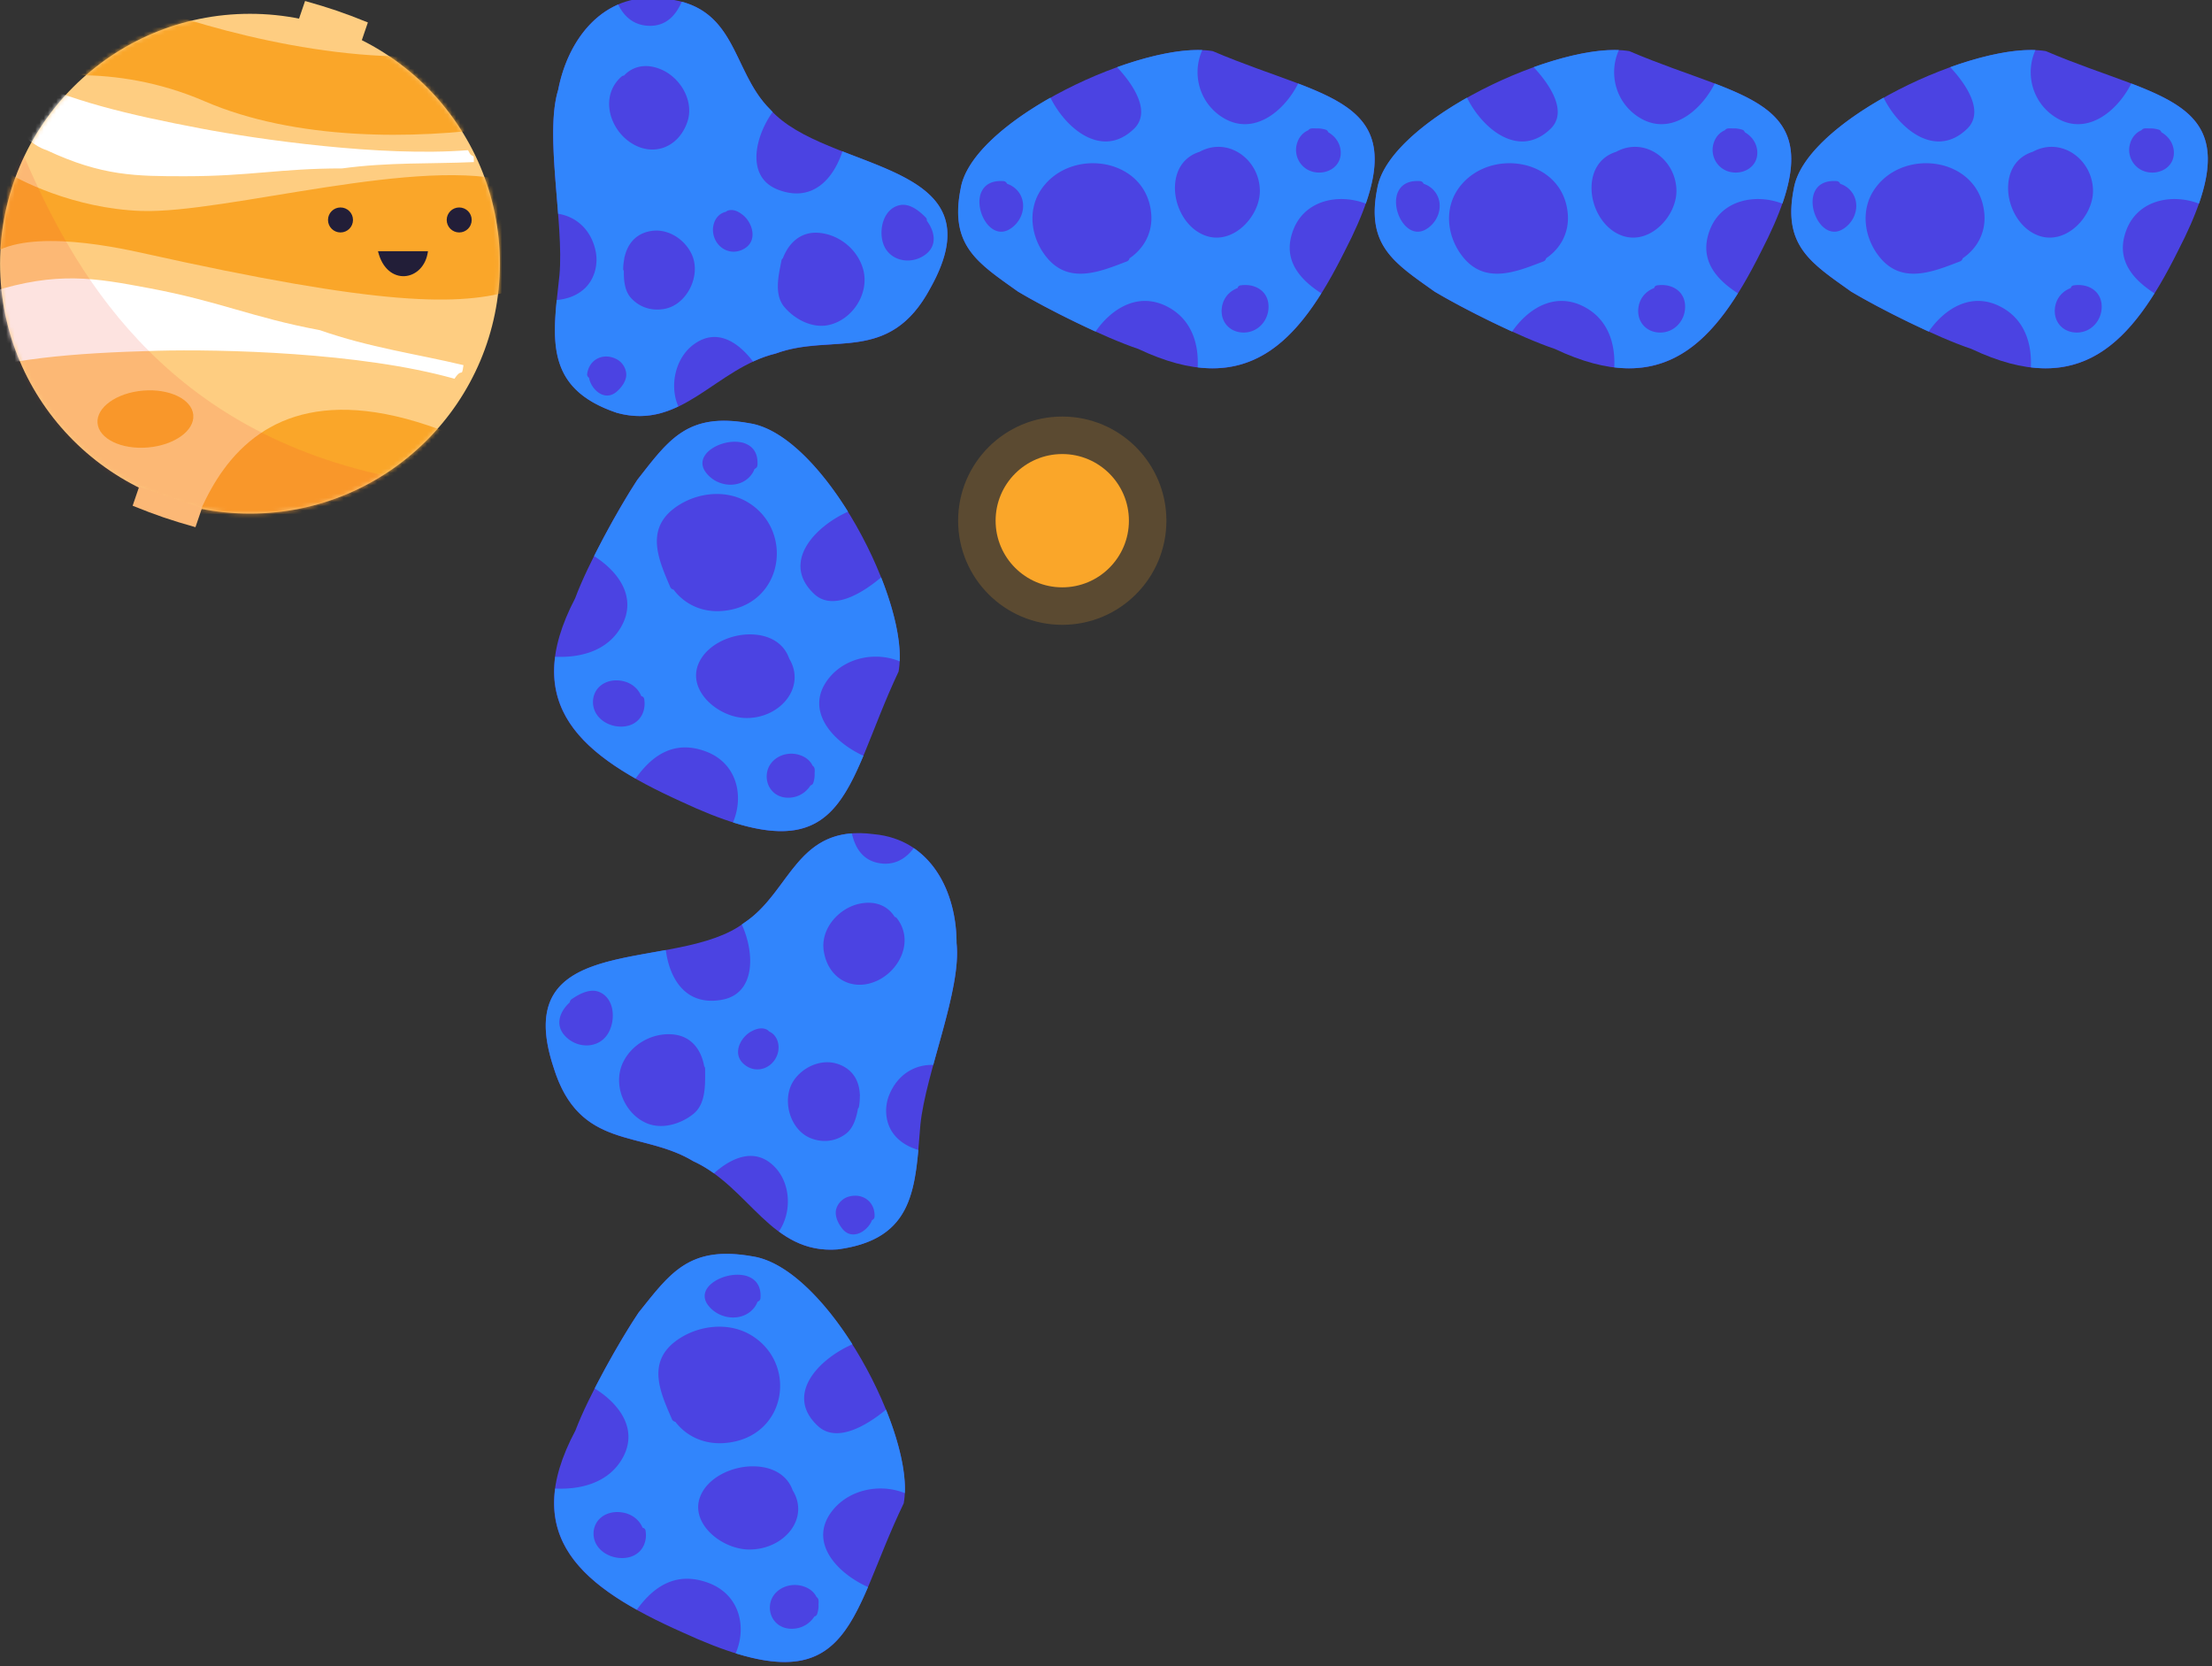<svg xmlns="http://www.w3.org/2000/svg" xmlns:xlink="http://www.w3.org/1999/xlink" width="531" height="400" fill="none" xmlns:v="https://vecta.io/nano"><rect width="100%" height="100%" fill="#333333" stroke="none"/><style><![CDATA[.B{fill:#4b43e2}.C{fill:#3185fc}.D{fill-rule:evenodd}]]></style><g clip-path="url(#B)"><g class="D"><use xlink:href="#E" class="B"/><path d="M411.636 20.044c-3.485 6.888-10.97 12.848-18.375 8.002-5.506-3.61-7.135-10.518-4.64-16.024-5.486-.227-12.828 1.36-20.458 4.104 4.166 4.475 8.167 10.827 4.042 14.807-7.548 7.28-16.292.082-20.045-7.486-11.157 6.3-20.314 14.333-21.55 21.798-2.743 13.755 4.124 17.88 13.755 24.748 4.455 2.66 11.755 6.475 18.623 9.6 3.918-5.63 10.373-9.63 17.385-5.898 5.59 2.97 7.424 8.682 7.135 14.498 13.364 1.61 22.21-5.836 29.677-17.777-5.383-3.465-9.446-8.25-6.703-15.282 2.764-7.135 10.9-8.744 17.385-6.25 6.25-17.962-1.918-23.366-16.23-28.83zM342.59 54.876c-4.228 2.846-8.023-3.032-7.404-7.362.02-.165.062-.31.083-.474.082-.37.206-.722.37-1.052.763-1.61 2.392-2.702 5.217-2.516.454.02.743.31.887.64.33.124.66.248 1 .433 4.063 2.35 3.61 7.816-.144 10.332zm28.562 7.136c-.082.31-.268.598-.64.742-6.33 2.434-13.735 5.548-19.097-.784-3.856-4.558-4.97-11.404-1.423-16.56 7.033-10.208 25.18-7.59 26.356 5.857.413 4.702-1.856 8.476-5.197 10.744zm18.602-5.32c-4.887-1.506-7.878-7.053-7.692-11.982.144-4.27 2.433-7.197 5.92-8.27.02-.02.04-.04.06-.04 6.827-3.65 14.354 1.918 14.395 9.425.02 6-6.228 12.848-12.683 10.868zm8.724 23.14c-3.3-.04-5.57-2.598-5.177-5.898.29-2.372 1.815-4.042 3.795-4.784a.79.79 0 0 1 .701-.639c3.362-.516 6.62 1.258 6.723 4.95.083 3.423-2.516 6.414-6.042 6.372zm16.807-38.565c-2.97-.7-4.764-3.712-3.98-6.682.454-1.65 1.464-2.764 2.764-3.32.165-.227.412-.392.763-.433s.72-.02 1.072 0c.742-.04 1.526.062 2.3.29.35.103.557.35.64.62 1.65.95 2.887 2.578 3 4.66.186 3.588-3.258 5.63-6.558 4.867z" class="C"/><path d="M291.117 12.27c-16.5-2.743-57.744 16.498-60.487 32.997-2.743 13.755 4.124 17.88 13.755 24.747 6.868 4.125 20.623 10.992 28.872 13.755 26.13 12.374 38.503-1.382 49.495-23.366 19.24-37.142-2.763-35.76-31.635-48.134z" class="B"/><path d="M311.636 20.044c-3.485 6.888-10.97 12.848-18.375 8.002-5.506-3.61-7.135-10.518-4.64-16.024-5.486-.227-12.828 1.36-20.458 4.104 4.166 4.475 8.167 10.827 4.042 14.807-7.548 7.28-16.292.082-20.045-7.486-11.157 6.3-20.314 14.333-21.55 21.798-2.743 13.755 4.124 17.88 13.755 24.748 4.455 2.66 11.755 6.475 18.623 9.6 3.918-5.63 10.373-9.63 17.385-5.898 5.59 2.97 7.424 8.682 7.135 14.498 13.364 1.61 22.21-5.836 29.677-17.777-5.383-3.465-9.446-8.25-6.703-15.282 2.764-7.135 10.9-8.744 17.385-6.25 6.25-17.962-1.918-23.366-16.23-28.83zM242.59 54.876c-4.228 2.846-8.023-3.032-7.404-7.362.02-.165.062-.31.083-.474.082-.37.206-.722.37-1.052.763-1.61 2.392-2.702 5.217-2.516.454.02.743.31.887.64.33.124.66.248 1 .433 4.063 2.35 3.61 7.816-.144 10.332zm28.562 7.136c-.082.31-.268.598-.64.742-6.33 2.434-13.735 5.548-19.097-.784-3.856-4.558-4.97-11.404-1.423-16.56 7.033-10.208 25.18-7.59 26.356 5.857.413 4.702-1.856 8.476-5.197 10.744zm18.602-5.32c-4.887-1.506-7.878-7.053-7.692-11.982.144-4.27 2.433-7.197 5.92-8.27.02-.02.04-.04.06-.04 6.827-3.65 14.354 1.918 14.395 9.425.02 6-6.228 12.848-12.683 10.868zm8.724 23.14c-3.3-.04-5.57-2.598-5.177-5.898.29-2.372 1.815-4.042 3.795-4.784a.79.79 0 0 1 .701-.639c3.362-.516 6.62 1.258 6.723 4.95.083 3.423-2.516 6.414-6.042 6.372zm16.807-38.565c-2.97-.7-4.764-3.712-3.98-6.682.454-1.65 1.464-2.764 2.764-3.32.165-.227.412-.392.763-.433s.72-.02 1.072 0c.742-.04 1.526.062 2.3.29.35.103.557.35.64.62 1.65.95 2.887 2.578 3 4.66.186 3.588-3.258 5.63-6.558 4.867z" class="C"/><path d="M491.116 12.27c-16.498-2.743-57.744 16.498-60.487 32.997-2.743 13.755 4.125 17.88 13.756 24.747 6.867 4.125 20.623 10.992 28.872 13.755 26.13 12.374 38.503-1.382 49.495-23.366 19.24-37.142-2.764-35.76-31.636-48.134z" class="B"/><path d="M511.636 20.044c-3.485 6.888-10.97 12.848-18.375 8.002-5.506-3.61-7.135-10.518-4.64-16.024-5.486-.227-12.828 1.36-20.458 4.104 4.166 4.475 8.167 10.827 4.042 14.807-7.548 7.28-16.292.082-20.045-7.486-11.157 6.3-20.314 14.333-21.55 21.798-2.743 13.755 4.124 17.88 13.755 24.748 4.455 2.66 11.755 6.475 18.623 9.6 3.918-5.63 10.373-9.63 17.385-5.898 5.59 2.97 7.424 8.682 7.135 14.498 13.364 1.61 22.21-5.836 29.677-17.777-5.383-3.465-9.446-8.25-6.703-15.282 2.764-7.135 10.9-8.744 17.385-6.25 6.25-17.962-1.918-23.366-16.23-28.83zM442.59 54.876c-4.228 2.846-8.023-3.032-7.404-7.362.02-.165.062-.31.083-.474.082-.37.206-.722.37-1.052.763-1.61 2.392-2.702 5.217-2.516.454.02.743.31.887.64.33.124.66.248 1 .433 4.063 2.35 3.61 7.816-.144 10.332zm28.562 7.136c-.082.31-.268.598-.64.742-6.33 2.434-13.735 5.548-19.097-.784-3.856-4.558-4.97-11.404-1.423-16.56 7.033-10.208 25.18-7.59 26.356 5.857.413 4.702-1.856 8.476-5.197 10.744zm18.602-5.32c-4.887-1.506-7.878-7.053-7.692-11.982.144-4.27 2.433-7.197 5.92-8.27.02-.02.04-.04.06-.04 6.827-3.65 14.354 1.918 14.395 9.425.02 6-6.228 12.848-12.683 10.868zm8.724 23.14c-3.3-.04-5.57-2.598-5.177-5.898.29-2.372 1.815-4.042 3.795-4.784a.79.79 0 0 1 .701-.639c3.362-.516 6.62 1.258 6.723 4.95.083 3.423-2.516 6.414-6.042 6.372zm16.807-38.565c-2.97-.7-4.764-3.712-3.98-6.682.454-1.65 1.464-2.764 2.764-3.32.165-.227.412-.392.763-.433s.72-.02 1.072 0c.742-.04 1.526.062 2.3.29.35.103.557.35.64.62 1.65.95 2.887 2.578 3 4.66.186 3.588-3.258 5.63-6.558 4.867z" class="C"/><path d="M215.708 161.22c2.978-16.257-17.915-56.898-35.83-59.6-14.937-2.703-19.416 4.064-26.873 13.553-4.48 6.767-11.936 20.32-14.937 28.45-13.436 25.746 1.5 37.938 25.372 48.77 40.332 18.96 38.832-2.723 52.268-31.17z" class="B"/><path d="M207.265 181.44c-7.48-3.434-13.95-10.81-8.688-18.106 3.92-5.425 11.42-7.03 17.4-4.572.246-5.405-1.478-12.64-4.457-20.158-4.86 4.105-11.757 8.047-16.08 3.983-7.905-7.437-.09-16.053 8.13-19.75-6.83-10.994-15.563-20.016-23.67-21.235-14.937-2.703-19.416 4.064-26.873 13.553-2.89 4.4-7.03 11.583-10.413 18.35 6.114 3.86 10.458 10.22 6.405 17.13-3.225 5.507-9.428 7.315-15.743 7.03-1.747 13.168 6.337 21.885 19.303 29.24 3.763-5.304 8.958-9.307 16.594-6.604 7.75 2.723 9.495 10.75 6.786 17.13 19.505 6.157 25.372-1.9 31.306-15.992zm-37.823-68.033c-3.1-4.166 3.292-7.905 7.995-7.295.18.02.336.06.515.08a5.29 5.29 0 0 1 1.142.366c1.747.752 2.933 2.357 2.732 5.14-.022.447-.336.732-.694.874-.135.325-.27.65-.47.975-2.552 4.003-8.487 3.556-11.22-.142zm-7.748 28.144c-.336-.08-.65-.264-.806-.63-2.643-6.24-6.024-13.534.85-18.817 4.95-3.8 12.384-4.897 17.983-1.402 11.085 6.93 8.24 24.81-6.36 25.97-5.106.406-9.204-1.83-11.667-5.12zm5.777 18.33c1.635-4.816 7.66-7.763 13.01-7.58 4.636.143 7.816 2.398 8.98 5.832.023.02.045.04.045.06 3.964 6.726-2.083 14.143-10.234 14.184-6.517.02-13.95-6.137-11.802-12.497zm-25.126 8.595c.045-3.25 2.822-5.486 6.405-5.1 2.575.284 4.39 1.788 5.195 3.74.336.06.627.284.695.69.56 3.312-1.366 6.523-5.375 6.624-3.717.082-6.964-2.48-6.92-5.954zm41.877 16.562c.76-2.927 4.03-4.694 7.256-3.922 1.79.447 3 1.442 3.605 2.723.246.162.426.406.47.75s.023.712 0 1.057c.045.732-.067 1.504-.313 2.276-.112.345-.38.55-.672.63-1.03 1.626-2.8 2.845-5.06 2.946-3.897.183-6.114-3.2-5.285-6.46z" class="C"/></g><g clip-path="url(#C)" class="D"><path d="M229.627 226.423c0-12.466-6.193-24.914-19.843-26.166-18.596-2.486-19.842 13.7-31 21.176-16.123 12.466-57.036 1.252-45.878 34.894 6.193 19.943 21.07 14.952 33.474 22.428 13.63 6.224 18.597 22.43 34.72 21.176 18.596-2.485 18.597-14.952 19.842-29.904 1.246-12.447 9.93-32.4 8.685-43.604z" class="B"/><path d="M201.12 299.932c16.03-2.15 18.243-11.7 19.34-23.868-2.287-.673-4.39-1.83-5.914-3.794-2.027-2.616-2.324-6.354-1.097-9.382 2.01-4.953 6.156-7.383 10.582-7.233 2.845-10.43 6.415-21.756 5.597-29.232 0-9.046-3.29-18.054-10.284-22.82-1.952 2.635-4.816 4.336-8.6 3.55-3.775-.785-5.486-3.72-6.25-7.084-13.668 1-15.714 14.672-25.7 21.363-.223.187-.484.337-.725.505 3.124 6.803 3.366 16.597-4.76 18.073-8.536 1.55-12.534-4.766-13.483-11.943-16.904 3.12-34.757 4.617-26.91 28.24 6.193 19.942 21.07 14.952 33.474 22.428 1.804.822 3.46 1.832 5.002 2.934 4.37-3.906 9.987-6.28 14.58-1.532 3.906 4.018 4.13 10.952 1.004 15.494 3.906 2.878 8.276 4.747 14.153 4.3zm-3.385-71.733c-.763-5.27 3.645-10.224 8.63-11.252 3.793-.785 6.75.524 8.405 3.16.168.037.354.112.503.3 4.11 5.215.967 12.336-4.65 15-6.025 2.822-11.92-.542-12.887-7.196zm-13.63 18.99c.223.112.353.28.52.43.54.243 1.023.598 1.414 1.12.93 1.215 1.078 2.972.576 4.41-1.227 3.514-5.43 4.86-8.257 2.112-2.455-2.392-.706-6.018 1.804-7.55.167-.093.353-.186.52-.26.056-.038.11-.056.167-.094 1.06-.486 2.232-.7 3.255-.168zm-48.76 1.16c-2.1-2.598-.855-5.645 1.45-7.738a.93.93 0 0 1 .409-.729c1.785-1.233 4.426-2.672 6.657-1.738 3.645 1.514 3.943 6.58 2.25 9.7-2.232 4.13-7.885 4.037-10.768.505zm20.103 21.38c-5.523-2.186-8.573-9.42-5.783-14.896 2.213-4.336 7.085-6.952 11.9-6.504 4.445.41 6.788 3.738 7.476 7.644a.87.87 0 0 1 .223.599c0 3.532.298 8.335-2.808 10.84-2.92 2.355-7.327 3.757-11.01 2.317zm39.313 3.57c-5.188-1.944-7.252-9.438-4.184-13.96 2.288-3.346 6.844-5.3 10.786-3.832 3.403 1.252 4.89 4 5.04 7.196.037.13.037.262.02.41 0 .037-.02.094-.02.15a13.65 13.65 0 0 1-.205 2.429c-.037.206-.13.337-.24.45-.41 2.28-1.098 4.635-2.846 6-2.436 1.87-5.467 2.243-8.35 1.16zm7.458 21.7c-1.06-1.327-2.046-3.326-1.376-5.065a4.41 4.41 0 0 1 3.049-2.71c3.31-.84 6.212 1.365 6.044 4.84a.9.9 0 0 1-.613.841c-.075.187-.15.393-.242.56-1.358 2.486-4.705 4.205-6.862 1.532z" class="C"/></g><g class="D"><path d="M216.94 360.894c3.023-16.168-18.182-56.59-36.364-59.277-15.16-2.688-19.704 4.042-27.272 13.48-4.546 6.73-12.114 20.21-15.16 28.295-13.636 25.607 1.523 37.733 25.75 48.505 40.93 18.856 39.41-2.708 53.045-31.003z" class="B"/><path d="M208.37 381.003c-7.59-3.415-14.16-10.752-8.818-18.007 3.977-5.396 11.59-6.993 17.66-4.548.25-5.375-1.5-12.57-4.523-20.048-4.932 4.082-11.932 8.003-16.318 3.96-8.023-7.397-.09-15.966 8.25-19.645-6.932-10.933-15.796-19.907-24.023-21.12-15.16-2.688-19.705 4.042-27.273 13.48-2.932 4.365-7.136 11.52-10.568 18.25 6.205 3.84 10.614 10.166 6.5 17.037-3.273 5.477-9.568 7.276-15.977 6.993-1.773 13.096 6.432 21.767 19.59 29.083 3.818-5.275 9.09-9.256 16.84-6.568 7.863 2.708 9.636 10.69 6.886 17.037 19.796 6.124 25.75-1.88 31.773-15.906zm-38.387-67.664c-3.136-4.143 3.34-7.862 8.114-7.256.182.02.34.06.523.08.41.08.795.202 1.16.364 1.773.748 2.977 2.344 2.773 5.113-.023.445-.34.728-.705.87-.136.324-.273.647-.477.97-2.59 3.982-8.614 3.537-11.387-.14zm-7.863 27.99c-.34-.08-.66-.262-.818-.626-2.682-6.205-6.114-13.46.863-18.715 5.023-3.78 12.568-4.87 18.25-1.395 11.25 6.892 8.364 24.677-6.454 25.83-5.182.404-9.34-1.82-11.84-5.093zm5.863 18.23c1.66-4.8 7.773-7.72 13.205-7.538 4.704.14 7.932 2.384 9.114 5.8.022.02.045.04.045.06 4.023 6.69-2.114 14.066-10.386 14.106-6.614.02-14.16-6.103-11.978-12.43zm-25.5 8.55c.046-3.234 2.864-5.457 6.5-5.073 2.614.283 4.455 1.78 5.273 3.72.34.06.636.283.705.687.568 3.294-1.387 6.488-5.455 6.59-3.773.08-7.068-2.466-7.023-5.922zm42.5 16.472c.773-2.91 4.09-4.67 7.364-3.9 1.818.445 3.045 1.435 3.66 2.708.25.162.432.404.477.748s.023.707 0 1.05c.046.727-.068 1.495-.318 2.263-.113.344-.386.546-.682.627a6.37 6.37 0 0 1-5.136 2.93c-3.955.182-6.205-3.193-5.364-6.426z" class="C"/></g><g fill="#faa629"><circle opacity=".2" cx="255" cy="125" r="25"/><circle cx="255" cy="125" r="16"/></g><g clip-path="url(#D)" class="D"><path d="M134 21.556c2.35-12.242 10.78-23.3 24.422-21.953C177.153.67 175.323 16.8 184.87 26.246c13.482 15.284 55.775 11.988 38.472 42.922-9.843 18.416-23.512 10.71-37.104 15.71-14.56 3.54-22.493 18.518-38.09 14.246-17.794-5.95-15.442-18.192-13.846-33.1 1.125-12.46-3.642-33.682-.303-44.46z" class="B"/><path d="M148.13 99.122c-15.337-5.135-15.71-14.93-14.49-27.087 2.373-.23 4.655-.97 6.523-2.61 2.484-2.187 3.48-5.802 2.847-9.007-1.038-5.243-4.652-8.41-9.027-9.1-.827-10.78-2.197-22.575.017-29.762 1.706-8.884 6.638-17.1 14.404-20.47 1.42 2.956 3.912 5.167 7.786 5.112 3.855-.06 6.09-2.618 7.472-5.778 13.233 3.57 12.665 17.373 21.2 25.827.184.226.41.422.617.632-4.352 6.092-6.437 15.664 1.266 18.647 8.1 3.134 13.208-2.316 15.493-9.185 16.012 6.254 33.263 11.1 21.1 32.8-9.843 18.416-23.512 10.71-37.103 15.71-1.927.467-3.743 1.146-5.467 1.938-3.554-4.66-8.622-8.05-14.028-4.255-4.594 3.2-6.12 9.977-3.91 15.027-4.378 2.1-9.023 3.1-14.71 1.552zm16.855-69.806c1.743-5.032-1.65-10.728-6.352-12.677-3.578-1.486-6.728-.76-8.85 1.516-.17.005-.368.043-.55.2-5.02 4.346-3.277 11.932 1.738 15.597 5.385 3.908 11.81 1.716 14.014-4.636zm9.804 21.22c-.24.068-.4.21-.592.324-.576.137-1.117.395-1.6.835-1.142 1.018-1.62 2.715-1.398 4.223.543 3.682 4.416 5.796 7.7 3.632 2.862-1.886 1.83-5.777-.347-7.755a6.45 6.45 0 0 0-.462-.355c-.047-.047-.1-.076-.146-.123-.95-.677-2.058-1.118-3.165-.78zm47.667 10.336C225 58.716 224.36 55.5 222.49 53c.03-.26-.026-.557-.264-.793-1.52-1.548-3.843-3.46-6.21-2.963-3.865.8-5.112 5.717-4.04 9.1 1.412 4.477 6.982 5.452 10.48 2.527zM198.68 78.077c5.836-1.106 10.196-7.634 8.49-13.538-1.355-4.676-5.647-8.164-10.46-8.632-4.443-.435-7.37 2.4-8.784 6.097a.87.87 0 0 0-.332.545c-.666 3.47-1.864 8.13.713 11.175 2.423 2.863 6.487 5.07 10.375 4.353zm-39.28-3.9c5.462-.93 8.902-7.9 6.742-12.922-1.615-3.717-5.723-6.485-9.87-5.797-3.58.588-5.558 3.005-6.307 6.116-.06.12-.086.25-.096.4-.007.037.001.095-.01.15-.148.77-.248 1.59-.257 2.425-.002.21.064.355.153.486-.03 2.316.203 4.76 1.662 6.43 2.04 2.295 4.946 3.234 7.982 2.713zM147.983 94.07c1.29-1.103 2.636-2.88 2.307-4.715-.258-1.42-1.163-2.62-2.484-3.237-3.092-1.45-6.357.168-6.848 3.614a.9.9 0 0 0 .444.942c.037.198.072.413.13.596.864 2.697 3.827 5.017 6.45 2.8z" class="C"/></g><circle cx="60.009" cy="63.306" r="59.991" fill="#fecd81"/><mask id="A" mask-type="alpha" maskUnits="userSpaceOnUse" x="0" y="3" width="120" height="121"><circle cx="59.991" cy="63.304" r="59.991" fill="#f5f9e9"/></mask><g mask="url(#A)"><g fill="#faa629"><path d="M108.667 13.013C79.918 16.074 45.25 5.572 31.5-.062L-.375 20.826c7.28-2.604 27.65-5.956 49.493 3.483s50.276 9.216 71.24 6.187l-11.7-17.483zm-74.68 37.634c-16.1-.565-29.677-7.295-34.447-10.6l-4.416 23.828c5.935-9.037 26.497-5.935 38.863-3.177 57.764 12.885 76.5 12.885 89.738 8.825 7.36-7.53 17.665-20.086 0-25.593-22.08-6.884-69.6 7.413-89.738 6.707z"/><ellipse cx="34.906" cy="100.599" rx="11.538" ry="6.851" transform="rotate(355.153 34.906 100.599)"/><path d="M41.1 145.336c3.436-6.988 7.08-67.16 70.118-39.944-9.068 12.48-33.87 38.413-70.118 39.944z"/></g><g fill="#fff" class="D"><path d="M82.124 40.432c-14.932 0-22.042 1.875-37.685 1.875-11.732 0-19.9 0-33.24-6.253C5.363 34.247.683 26.022-4.267 23.46c2.696-1.888 5.762-3.622 9.197-5.15 11.727 5.843 25.644 9.186 43.42 12.56 13.403 2.544 43.143 6.855 63.993 5.183 1.237 2.535 1.5.198 1.415 2.858-10.323.458-20.435 0-31.634 1.52zm-5.352 38.825c-16.424-3.075-23.85-6.874-41.057-10.095-12.904-2.416-21.898-4.1-37.873.946-6.798 1.05-13.67 10.333-19.65 12.505 2.57 2.907 5.578 5.7 9.036 8.3 14.122-4.863 30.132-6.163 50.4-6.708 15.275-.4 48.9.343 71.474 6.72 1.892-2.903 1.68.06 2.156-3.27C100 84.968 88.77 83.457 76.772 79.257z"/></g><path d="M92.597 114.23C38.468 102.65 17.44 64.645 5.757 37.5H-4.757v95.19h97.354v-18.46z" fill="#f24333" fill-opacity=".15"/></g><path d="M73.233.236l-1.562 4.57 15.08 5.15 1.56-4.57c-5.876-2.362-9.174-3.482-15.08-5.15z" fill="#fecd81"/><path d="M31.84 121.41l1.568-4.59 15.08 5.15-1.568 4.59c-6.093-1.725-9.387-2.857-15.08-5.15z" fill="#fcb876"/><g fill="#221e38"><circle cx="81.738" cy="52.805" r="3"/><circle cx="110.233" cy="52.805" r="3"/><path d="M90.737 60.304h11.998c-.923 7.308-9.922 8.66-11.998 0z"/></g></g><defs><clipPath id="B"><path fill="#fff" d="M0 0h531v400H0z"/></clipPath><clipPath id="C"><path fill="#fff" transform="matrix(0 1 -1 0 230 200)" d="M0 0h100v100H0z"/></clipPath><clipPath id="D"><path fill="#fff" transform="matrix(0 1 -1 0 230 0)" d="M0 0h100v100H0z"/></clipPath><path id="E" d="M391.117 12.27c-16.5-2.743-57.744 16.498-60.487 32.997-2.743 13.755 4.124 17.88 13.755 24.747 6.868 4.125 20.623 10.992 28.872 13.755 26.13 12.374 38.503-1.382 49.495-23.366 19.24-37.142-2.763-35.76-31.635-48.134z"/></defs></svg>